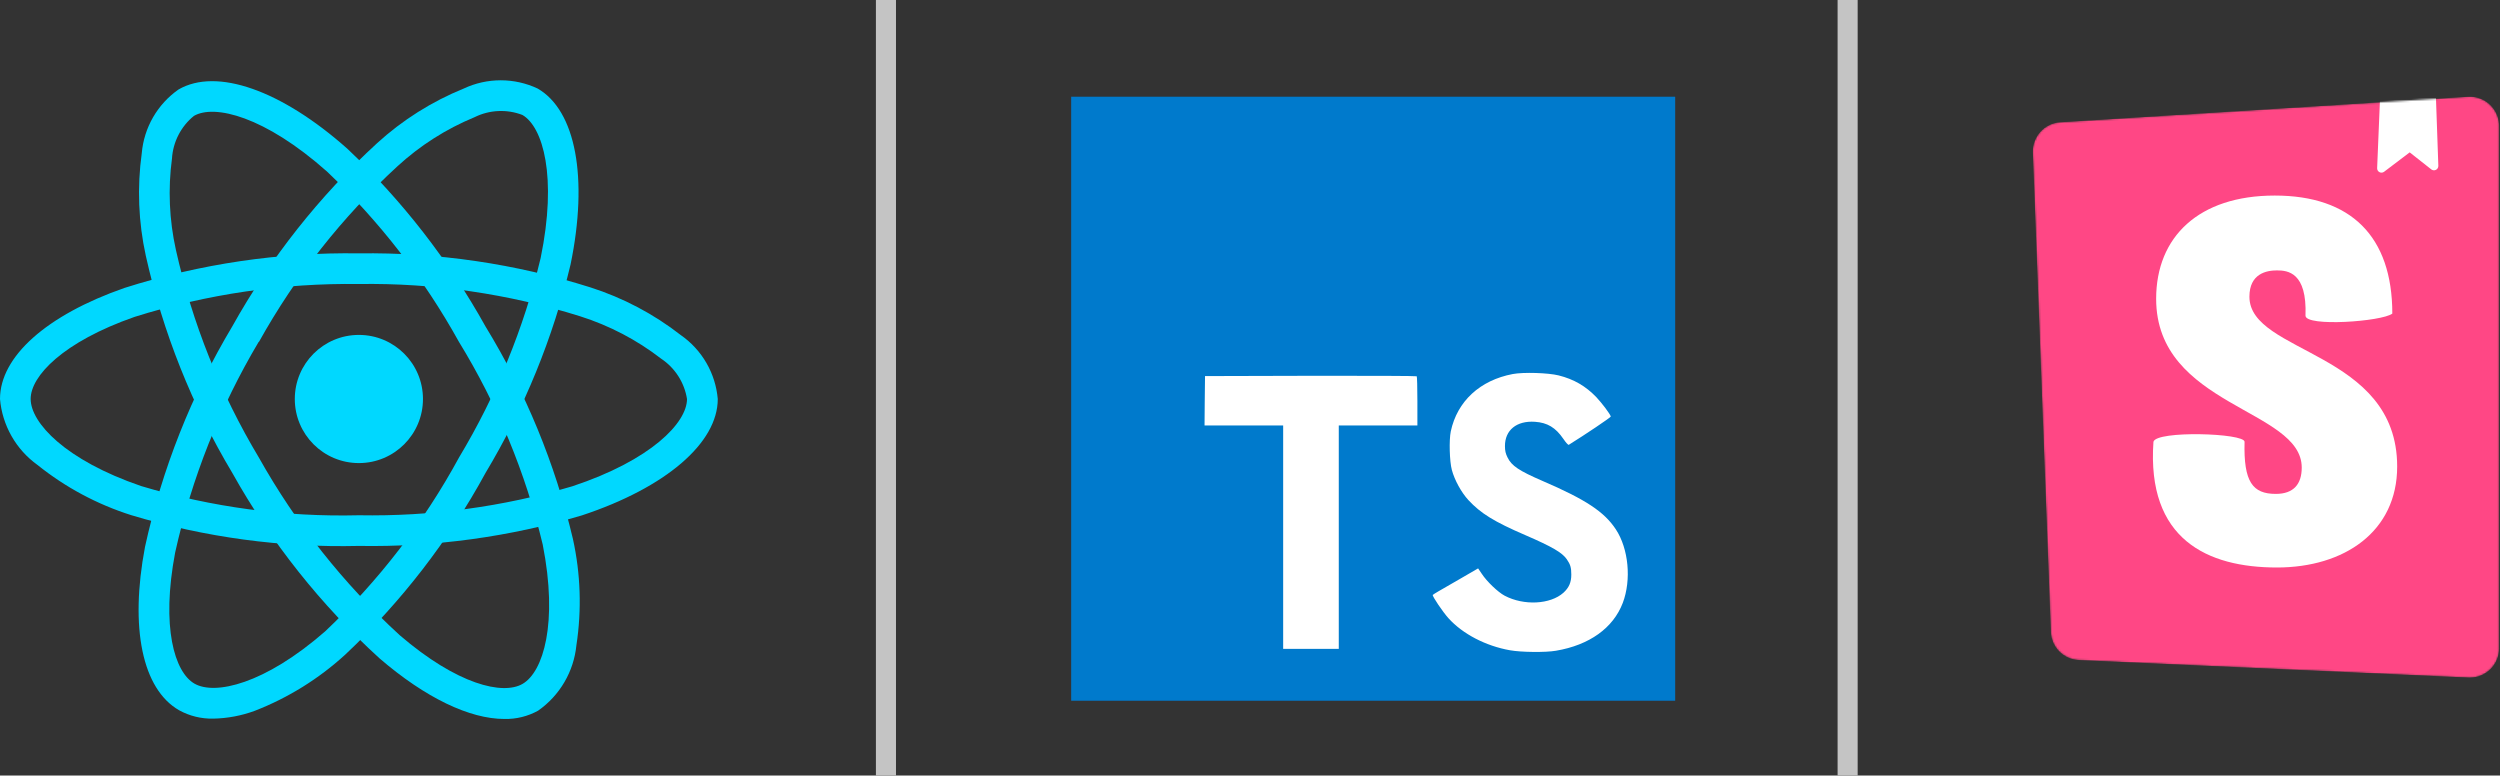 <svg width="1370" height="425" viewBox="0 0 1370 425" fill="none" xmlns="http://www.w3.org/2000/svg">
<rect x="0" y="0" width="1370" height="425" fill="#333333" stroke="none"/>
<line x1="485.5" y1="2.40413e-07" x2="485.5" y2="425" stroke="#C4C4C4" stroke-width="11"/>
<line x1="1012.5" y1="2.40413e-07" x2="1012.5" y2="425" stroke="#C4C4C4" stroke-width="11"/>
<mask id="mask0_350_2" style="mask-type:alpha" maskUnits="userSpaceOnUse" x="1114" y="53" width="256" height="319">
<path d="M1123.87 346.324L1114.01 83.574C1113.69 74.895 1120.34 67.54 1129.01 67L1352.49 53.032C1361.32 52.48 1368.91 59.185 1369.47 68.007C1369.49 68.339 1369.5 68.672 1369.5 69.005V355.319C1369.5 364.158 1362.33 371.323 1353.49 371.323C1353.25 371.323 1353.01 371.318 1352.78 371.307L1139.15 361.712C1130.83 361.339 1124.19 354.647 1123.87 346.324V346.324Z" fill="white"/>
</mask>
<g mask="url(#mask0_350_2)">
<path d="M1123.87 346.324L1114.01 83.574C1113.69 74.895 1120.34 67.54 1129.01 67L1352.49 53.032C1361.32 52.48 1368.91 59.185 1369.47 68.007C1369.49 68.339 1369.5 68.672 1369.5 69.005V355.319C1369.5 364.158 1362.33 371.323 1353.49 371.323C1353.25 371.323 1353.01 371.318 1352.78 371.307L1139.15 361.712C1130.83 361.339 1124.19 354.647 1123.87 346.324V346.324Z" fill="#FF4785"/>
<path d="M1302.67 92.127L1304.19 55.411L1334.88 53L1336.21 90.863C1336.22 91.318 1336.11 91.769 1335.88 92.161C1335.65 92.554 1335.31 92.872 1334.9 93.078C1334.49 93.284 1334.04 93.37 1333.58 93.324C1333.13 93.279 1332.7 93.105 1332.34 92.823L1320.51 83.498L1306.49 94.128C1306.13 94.402 1305.7 94.568 1305.25 94.606C1304.8 94.644 1304.35 94.553 1303.94 94.343C1303.54 94.133 1303.21 93.813 1302.98 93.421C1302.76 93.028 1302.65 92.58 1302.67 92.127V92.127ZM1263.41 172.98C1263.41 179.207 1305.36 176.223 1310.99 171.849C1310.99 129.447 1288.23 107.165 1246.57 107.165C1204.91 107.165 1181.57 129.793 1181.57 163.735C1181.57 222.852 1261.35 223.984 1261.35 256.229C1261.35 265.281 1256.91 270.655 1247.16 270.655C1234.46 270.655 1229.43 264.165 1230.02 242.103C1230.02 237.317 1181.57 235.825 1180.09 242.103C1176.33 295.569 1209.64 310.99 1247.75 310.99C1284.69 310.99 1313.65 291.303 1313.65 255.664C1313.65 192.304 1232.68 194.001 1232.68 162.604C1232.68 149.876 1242.14 148.179 1247.75 148.179C1253.66 148.179 1264.3 149.221 1263.41 172.98V172.98Z" fill="white"/>
</g>
<path d="M196.667 253.769C216.063 253.769 231.787 238.045 231.787 218.649C231.787 199.254 216.063 183.53 196.667 183.53C177.272 183.53 161.548 199.254 161.548 218.649C161.548 238.045 177.272 253.769 196.667 253.769Z" fill="#00D8FF"/>
<path d="M196.667 299.166C154.456 300.187 112.35 294.497 71.924 282.309C53.249 276.389 35.832 267.063 20.552 254.803C14.721 250.615 9.865 245.215 6.318 238.974C2.77 232.732 0.615 225.797 0 218.645C0 195.424 25.511 172.667 68.244 157.776C109.751 144.582 153.119 138.187 196.667 138.84C239.635 138.239 282.422 144.519 323.406 157.439C341.391 163.173 358.218 172.047 373.106 183.652C378.837 187.645 383.62 192.849 387.116 198.896C390.612 204.944 392.735 211.686 393.335 218.645C393.335 242.779 364.818 267.236 318.882 282.435C279.239 294.226 238.021 299.869 196.667 299.166V299.166ZM196.667 155.641C155.004 155.084 113.517 161.163 73.764 173.65C34.431 187.374 16.801 206.142 16.801 218.602C16.801 231.639 35.751 252.134 77.361 266.365C116.035 277.966 156.303 283.366 196.667 282.365C236.231 283.072 275.67 277.719 313.614 266.491C356.811 252.176 376.478 231.653 376.478 218.645C375.769 214.181 374.142 209.912 371.7 206.109C369.258 202.305 366.054 199.05 362.29 196.548C348.969 186.253 333.937 178.387 317.885 173.313C278.678 161.004 237.757 155.038 196.667 155.641V155.641Z" fill="#00D8FF"/>
<path d="M116.876 393.808C110.323 393.958 103.847 392.368 98.109 389.2C77.992 377.597 71.025 344.135 79.467 299.674C88.776 257.125 104.905 216.362 127.229 178.963C148.171 141.443 174.98 107.515 206.641 78.466C220.592 65.748 236.687 55.603 254.178 48.502C260.505 45.537 267.406 44 274.393 44C281.38 44 288.281 45.537 294.607 48.502C315.524 60.555 322.45 97.472 312.687 144.855C303.091 185.095 287.381 223.626 266.105 259.105C245.9 296.181 219.935 329.814 189.18 358.745C174.722 371.961 157.942 382.386 139.69 389.495C132.382 392.207 124.669 393.665 116.876 393.808V393.808ZM141.783 187.307C120.488 223.119 105.029 262.093 95.987 302.765C88.219 343.714 95.678 368.339 106.523 374.605C117.761 381.109 145.042 374.942 178.166 346.003C207.526 318.287 232.309 286.093 251.593 250.62C271.976 216.702 287.045 179.864 296.279 141.385C305.466 96.784 297.529 69.475 286.263 62.985C282.041 61.367 277.528 60.643 273.011 60.858C268.495 61.073 264.072 62.223 260.022 64.235C244.453 70.66 230.139 79.781 217.739 91.179C187.489 119.004 161.881 151.484 141.881 187.391L141.783 187.307Z" fill="#00D8FF"/>
<path d="M276.417 393.991C257.382 393.991 233.206 382.472 208.033 360.824C175.817 331.511 148.554 297.18 127.301 259.161C105.256 222.277 89.255 182.103 79.904 140.163C75.848 121.712 75.097 102.687 77.684 83.973C78.282 77.03 80.396 70.304 83.877 64.267C87.358 58.231 92.12 53.032 97.829 49.036C118.718 36.941 154.16 49.373 190.333 81.486C220.403 109.893 245.939 142.744 266.05 178.893C288.08 214.916 304.249 254.21 313.952 295.306C318.182 314.435 318.835 334.181 315.877 353.547C315.173 360.689 312.933 367.595 309.31 373.79C305.688 379.985 300.768 385.324 294.889 389.439C289.245 392.568 282.869 394.139 276.417 393.991V393.991ZM141.84 250.704C162.229 287.038 188.272 319.894 218.99 348.041C250.583 375.223 275.644 381.067 286.419 374.731C297.657 368.199 305.945 341.537 297.404 298.396C288.046 259.16 272.538 221.653 251.454 187.265C232.263 152.667 207.889 121.211 179.179 93.989C145.127 63.758 117.509 57.001 106.257 63.519C102.75 66.369 99.872 69.915 97.805 73.934C95.737 77.953 94.526 82.356 94.246 86.866C92.013 103.556 92.741 120.509 96.396 136.946C105.391 177.054 120.737 215.467 141.854 250.733L141.84 250.704Z" fill="#00D8FF"/>
<path d="M587 218.5V384H918V53H587V218.5Z" fill="#007ACC"/>
<path d="M660.196 219.599L660.092 233.153H703.173V355.571H733.649V233.153H776.73V219.861C776.73 212.504 776.573 206.358 776.363 206.2C776.205 205.99 749.988 205.884 718.201 205.937L660.355 206.095L660.198 219.598L660.196 219.599Z" fill="white"/>
<path d="M854.085 205.71C862.49 207.813 868.901 211.542 874.785 217.637C877.833 220.895 882.35 226.832 882.719 228.251C882.822 228.671 868.428 238.338 859.706 243.749C859.391 243.96 858.129 242.594 856.711 240.491C852.456 234.293 847.99 231.612 841.159 231.14C831.125 230.456 824.662 235.711 824.715 244.484C824.715 247.059 825.082 248.583 826.133 250.685C828.34 255.256 832.438 257.988 845.311 263.556C869.006 273.75 879.145 280.475 885.451 290.036C892.491 300.703 894.067 317.725 889.286 330.387C884.032 344.152 871.003 353.506 852.665 356.605C846.991 357.603 833.542 357.445 827.447 356.342C814.155 353.978 801.545 347.411 793.769 338.794C790.721 335.431 784.784 326.657 785.153 326.026C785.31 325.817 786.676 324.976 788.199 324.083C789.67 323.242 795.24 320.036 800.494 316.99L810.003 311.473L812 314.415C814.785 318.671 820.879 324.503 824.557 326.446C835.117 332.017 849.619 331.228 856.764 324.817C859.811 322.034 861.072 319.144 861.072 314.887C861.072 311.052 860.599 309.372 858.602 306.483C856.029 302.805 850.775 299.704 835.853 293.243C818.778 285.886 811.422 281.315 804.697 274.064C800.809 269.862 797.131 263.136 795.608 257.514C794.347 252.839 794.03 241.122 795.03 236.394C798.55 219.895 811.002 208.391 828.97 204.975C834.801 203.872 848.357 204.292 854.085 205.712V205.71Z" fill="white"/>
</svg>
